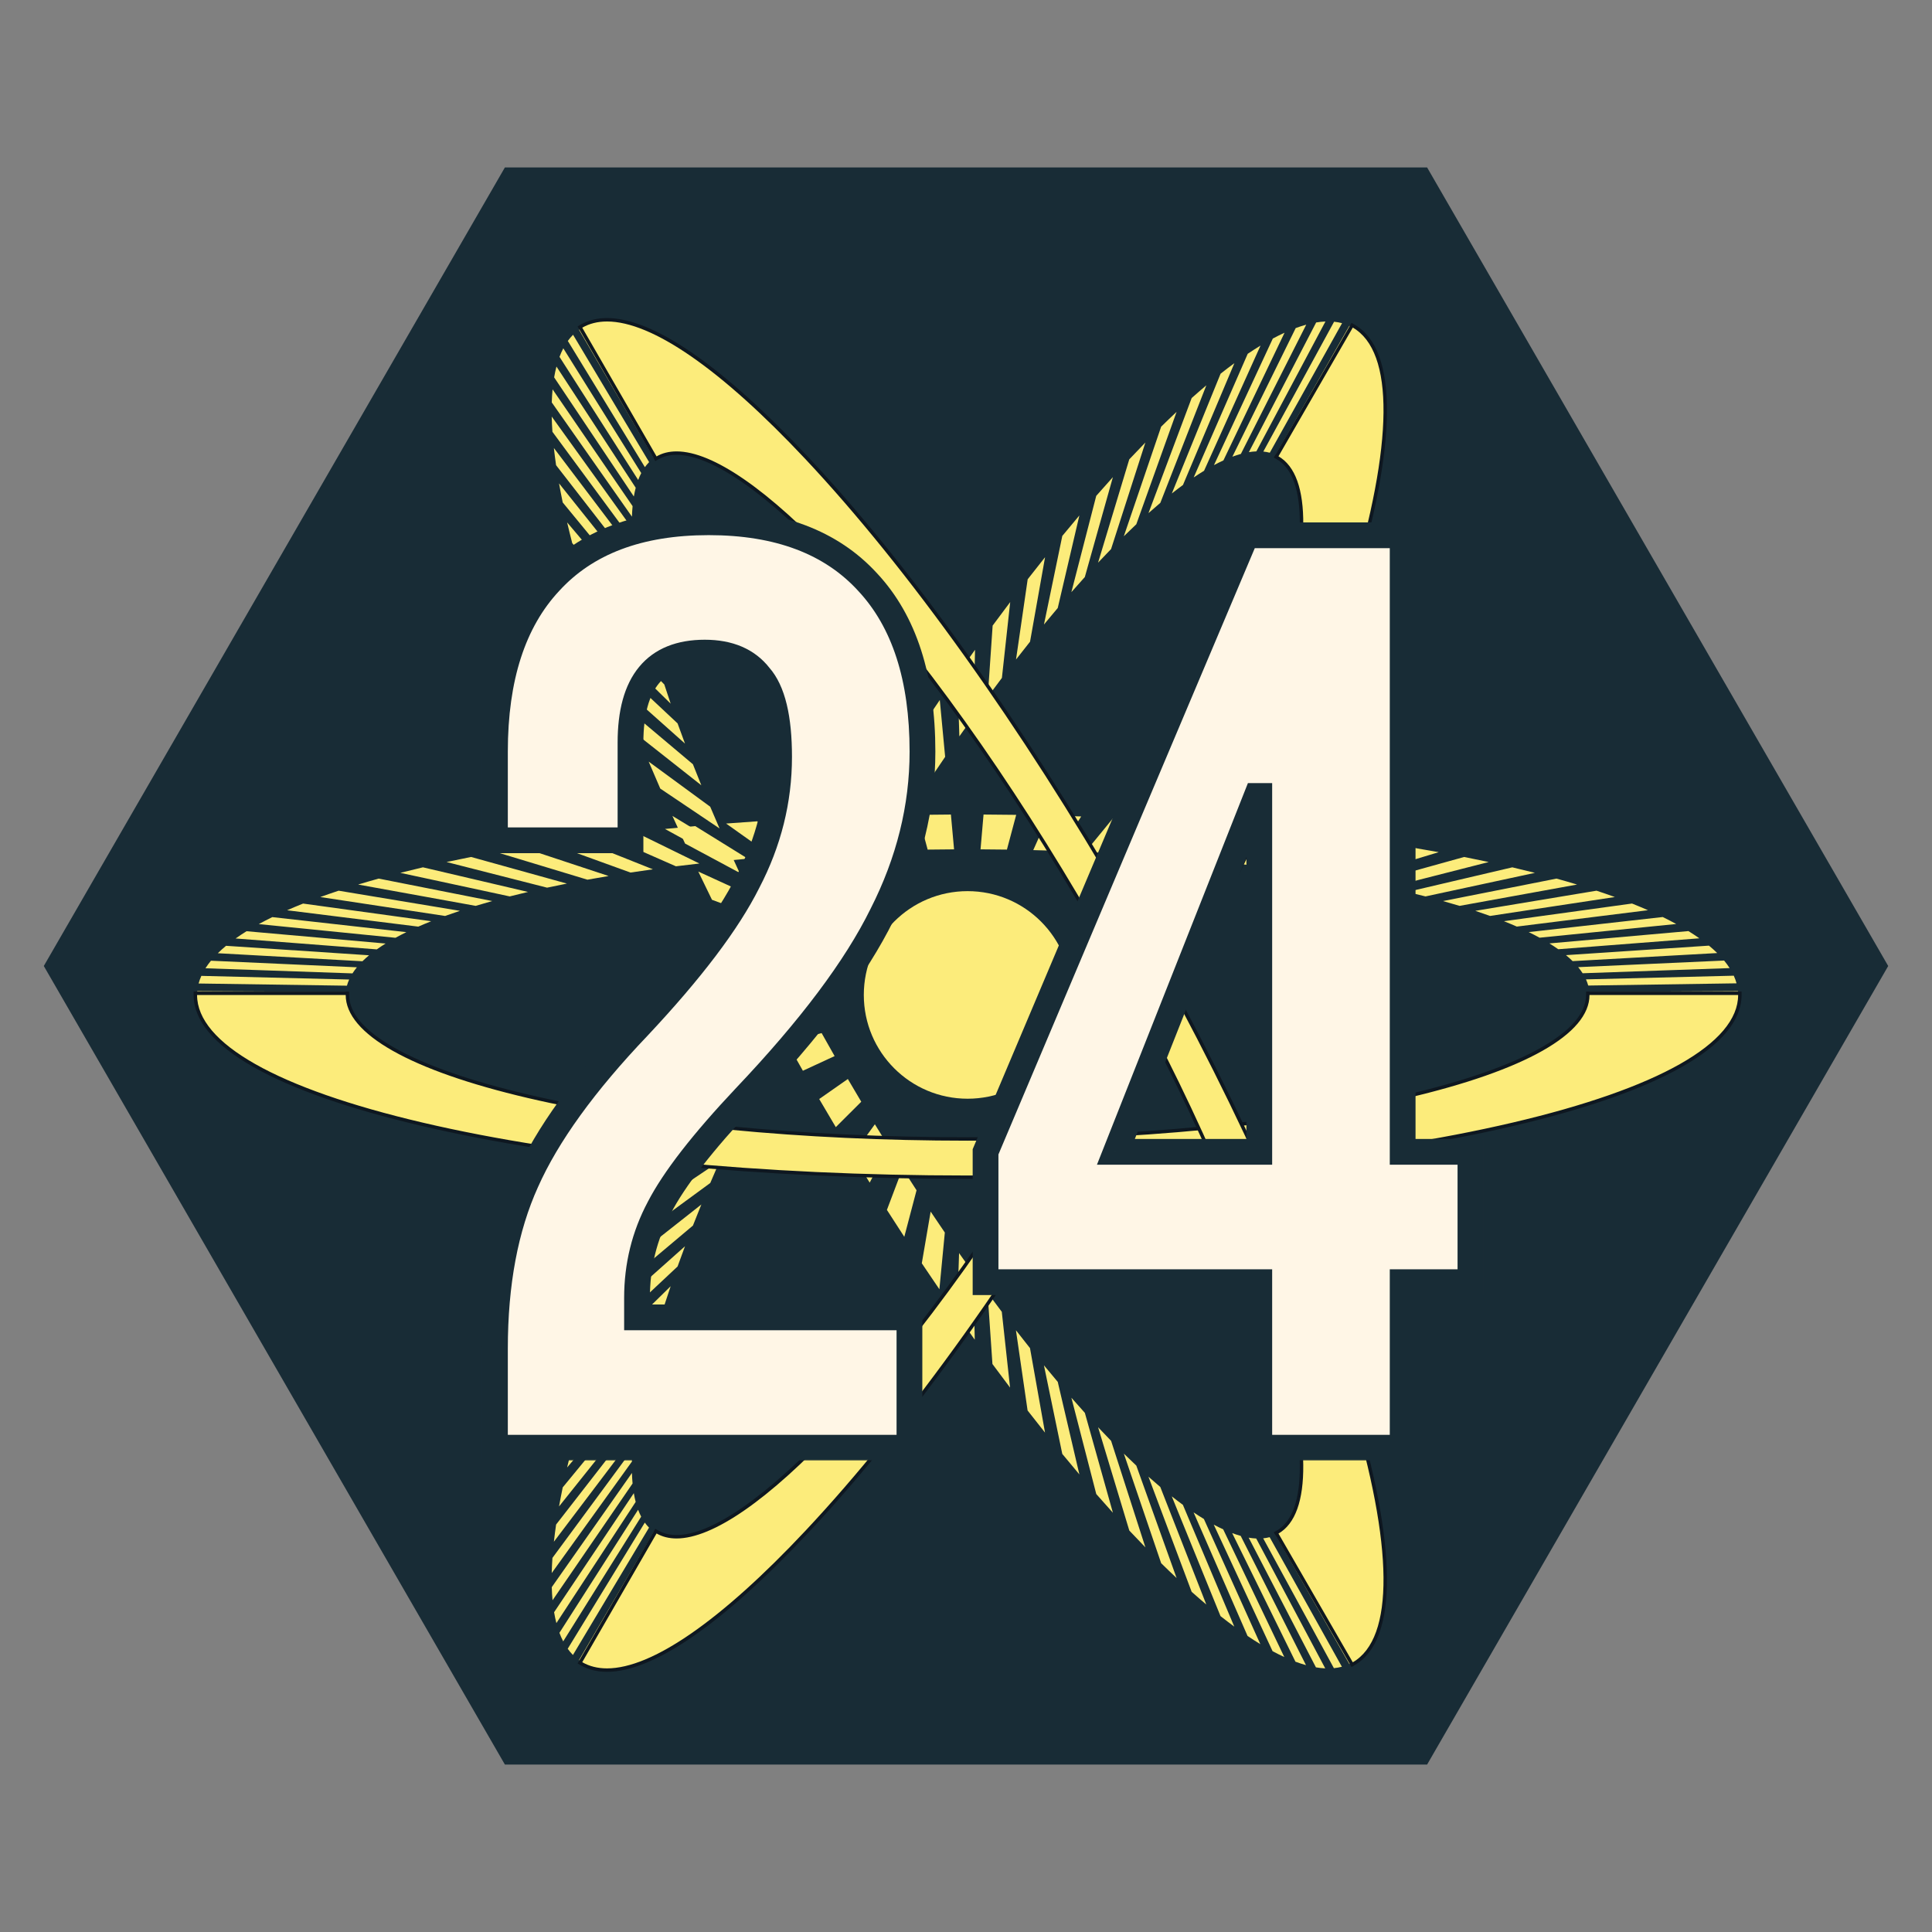 <svg width="750" height="750" viewBox="0 0 750 750" fill="none" xmlns="http://www.w3.org/2000/svg">
<rect x="0" y="0" width="750" height="750" fill="#808080" stroke="none"/>
<g clip-path="url(#clip0_1098_406)">
<path d="M733 375L554 65H196L17 375L196 685H554L733 375Z" fill="#182C36"/>
<path d="M76.567 384.762L134.253 385.046C134.217 385.448 134.199 385.851 134.199 386.256H76.501C76.501 385.755 76.523 385.253 76.567 384.762Z" fill="#FCEC7B"/>
<path d="M381.811 316.2C386.039 316.221 390.303 316.262 394.486 316.323L390.883 329.813C387.506 329.763 384.061 329.73 380.641 329.714L381.811 316.2ZM369.14 316.202L370.367 329.715C366.953 329.732 363.504 329.766 360.115 329.816L356.472 316.327C360.661 316.265 364.924 316.223 369.14 316.202ZM407.122 316.57C411.329 316.674 415.567 316.799 419.719 316.943L411.269 330.313C407.923 330.197 404.504 330.096 401.108 330.013L407.122 316.57ZM343.822 316.577L349.909 330.018C346.507 330.103 343.084 330.205 339.735 330.321L331.242 316.953C335.388 316.808 339.621 316.682 343.822 316.577ZM432.232 317.44C436.373 317.626 440.55 317.835 444.648 318.062L431.384 331.216C428.079 331.033 424.709 330.864 421.369 330.715L432.232 317.44ZM318.725 317.453L329.643 330.725C326.305 330.876 322.936 331.045 319.63 331.229L306.31 318.078C310.409 317.85 314.585 317.64 318.725 317.453ZM456.951 318.809C461.009 319.077 465.096 319.369 469.099 319.677L451.083 332.517C447.857 332.269 444.563 332.033 441.29 331.817L456.951 318.809ZM294.018 318.827L309.722 331.833C306.463 332.049 303.171 332.285 299.938 332.534L281.868 319.698C285.88 319.388 289.968 319.095 294.018 318.827ZM481.109 320.669C485.062 321.018 489.036 321.392 492.922 321.78L470.282 334.213C467.149 333.899 463.946 333.598 460.76 333.317L481.109 320.669ZM269.887 320.691L290.291 333.334C287.12 333.614 283.931 333.915 280.811 334.228L258.139 321.799C262.005 321.412 265.956 321.039 269.887 320.691ZM504.518 323.009C508.322 323.435 512.142 323.886 515.873 324.351L488.786 336.285C485.776 335.91 482.695 335.546 479.627 335.203L504.518 323.009ZM246.592 323.024L271.506 335.215C268.447 335.558 265.378 335.921 262.385 336.294L235.276 324.363C238.989 323.9 242.796 323.449 246.592 323.024ZM526.968 325.805C530.6 326.305 534.241 326.831 537.788 327.368L506.469 338.719C503.606 338.286 500.669 337.862 497.739 337.459L526.968 325.805ZM224.219 325.813L253.455 337.465C250.53 337.868 247.601 338.291 244.749 338.723L213.423 327.372C216.959 326.837 220.592 326.312 224.219 325.813ZM548.308 329.035C551.746 329.606 555.18 330.201 558.513 330.806L523.207 341.496C520.513 341.008 517.74 340.527 514.962 340.066L548.308 329.035ZM202.926 329.037L236.266 340.068C233.504 340.526 230.736 341.006 228.038 341.495L192.733 330.805C196.072 330.2 199.501 329.605 202.926 329.037ZM182.872 332.672L220.067 343.005C217.468 343.518 214.882 344.051 212.378 344.59L173.345 334.636C176.447 333.969 179.652 333.308 182.872 332.672ZM568.389 332.675C571.599 333.309 574.802 333.97 577.911 334.639L538.885 344.594C536.369 344.053 533.778 343.519 531.184 343.006L568.389 332.675ZM164.186 336.691L204.971 346.252C202.568 346.814 200.18 347.397 197.873 347.985L155.402 338.836C158.256 338.109 161.212 337.387 164.186 336.691ZM587.077 336.696C590.061 337.395 593.014 338.116 595.855 338.84L553.385 347.989C551.088 347.404 548.699 346.82 546.284 346.255L587.077 336.696ZM147.01 341.066L191.093 349.787C188.89 350.398 186.719 351.027 184.64 351.655L139.027 343.378C141.599 342.6 144.285 341.822 147.01 341.066ZM604.242 341.069C606.958 341.822 609.641 342.599 612.218 343.378L566.606 351.656C564.524 351.027 562.356 350.399 560.162 349.79L604.242 341.069ZM619.77 345.765C622.211 346.571 624.605 347.398 626.886 348.224L578.447 355.568C576.607 354.902 574.676 354.234 572.705 353.583L619.77 345.765ZM131.463 345.768L178.534 353.585C176.561 354.237 174.624 354.906 172.778 355.574L124.339 348.231C126.624 347.403 129.022 346.575 131.463 345.768ZM633.548 350.75C635.681 351.599 637.766 352.47 639.745 353.34L588.83 359.698C587.231 358.996 585.549 358.293 583.826 357.608L633.548 350.75ZM117.659 350.765L167.39 357.618C165.66 358.307 163.973 359.012 162.374 359.715L111.448 353.362C113.429 352.491 115.518 351.617 117.659 350.765ZM645.469 355.989C647.288 356.878 649.049 357.788 650.705 358.693L597.664 364.014C596.33 363.284 594.911 362.551 593.444 361.835L645.469 355.989ZM105.708 356.022L157.75 361.859C156.275 362.581 154.849 363.318 153.515 364.049L100.461 358.736C102.115 357.829 103.881 356.916 105.708 356.022ZM655.443 361.446C656.939 362.371 658.367 363.315 659.688 364.251L604.902 368.492C603.839 367.738 602.688 366.978 601.483 366.232L655.443 361.446ZM95.711 361.501L149.683 366.28C148.486 367.022 147.335 367.784 146.266 368.545L91.465 364.315C92.793 363.371 94.221 362.424 95.711 361.501ZM663.415 367.096C664.564 368.045 665.642 369.013 666.619 369.974L610.49 373.106C609.702 372.331 608.833 371.55 607.906 370.784L663.415 367.096ZM87.749 367.162L143.273 370.837C142.35 371.603 141.483 372.385 140.699 373.159L84.557 370.041C85.529 369.081 86.603 368.112 87.749 367.162ZM669.297 372.884C670.095 373.85 670.816 374.836 671.441 375.813L614.378 377.815C613.873 377.025 613.291 376.229 612.647 375.448L669.297 372.884ZM81.893 372.95L138.551 375.504C137.91 376.284 137.332 377.079 136.832 377.868L79.759 375.883C80.38 374.905 81.097 373.918 81.893 372.95ZM673.051 378.764C673.497 379.747 673.859 380.744 674.126 381.727L616.544 382.586C616.328 381.792 616.036 380.988 615.675 380.194L673.051 378.764ZM78.16 378.834L135.543 380.248C135.186 381.042 134.897 381.848 134.683 382.643L77.099 381.793C77.362 380.811 77.719 379.816 78.16 378.834Z" fill="#FCEC7B"/>
<path d="M674.675 384.762C674.72 385.26 674.742 385.762 674.742 386.256H617.043C617.043 385.851 617.025 385.448 616.989 385.046L674.675 384.762Z" fill="#FCEC7B"/>
<path d="M224.767 128.009L253.856 177.824C254.187 177.592 254.527 177.375 254.877 177.173L226.028 127.204C225.595 127.455 225.171 127.725 224.767 128.009Z" fill="#FCEC7B"/>
<path d="M329.132 418.869C330.855 421.822 332.607 424.79 334.338 427.69L324.457 437.554C322.313 433.963 320.145 430.291 318.014 426.64L329.132 418.869ZM305.453 404.631L318.957 401.042C320.608 404.002 322.303 407.006 323.995 409.971L311.679 415.665C309.589 412.003 307.494 408.29 305.453 404.631ZM339.624 436.445C341.394 439.344 343.191 442.254 344.964 445.094L337.61 459.097C335.41 455.573 333.182 451.966 330.989 448.375L339.624 436.445ZM293.38 382.469L309.204 383.14C310.778 386.099 312.401 389.114 314.029 392.102L299.345 393.551C297.335 389.861 295.328 386.132 293.38 382.469ZM350.362 453.64C352.162 456.458 353.993 459.292 355.804 462.063L351.044 480.127C348.799 476.691 346.529 473.178 344.298 469.685L350.362 453.64ZM281.889 360.314L299.938 365.275C301.432 368.229 302.97 371.232 304.508 374.198L287.555 371.379C285.647 367.7 283.741 363.978 281.889 360.314ZM361.278 470.341C363.101 473.067 364.952 475.803 366.781 478.472L364.668 500.494C362.4 497.182 360.104 493.789 357.842 490.408L361.278 470.341ZM271.071 338.337L291.223 347.568C292.623 350.493 294.064 353.462 295.507 356.392L276.391 349.295C274.599 345.654 272.809 341.967 271.071 338.337ZM372.312 486.453C374.148 489.071 376.01 491.695 377.848 494.251L378.402 520.074C376.122 516.903 373.811 513.648 371.533 510.4L372.312 486.453ZM261.026 316.737L283.126 330.157C284.415 333.015 285.749 335.927 287.092 338.814L265.94 327.464C264.277 323.887 262.623 320.278 261.026 316.737ZM383.378 501.849C385.209 504.334 387.065 506.82 388.895 509.239L392.103 538.665C389.835 535.666 387.534 532.584 385.263 529.502L383.378 501.849ZM251.815 295.655L275.702 313.166C276.876 315.945 278.095 318.784 279.328 321.605L256.313 306.124C254.784 302.624 253.27 299.102 251.815 295.655ZM394.388 516.407C396.202 518.743 398.037 521.074 399.844 523.337L405.673 556.136C403.435 553.333 401.159 550.442 398.91 547.547L394.388 516.407ZM243.495 275.224L268.988 296.679C270.04 299.365 271.138 302.113 272.251 304.847L247.542 285.354C246.161 281.963 244.799 278.555 243.495 275.224ZM405.257 530.019C407.045 532.194 408.848 534.355 410.618 536.444L419.013 572.365C416.823 569.78 414.591 567.105 412.377 564.412L405.257 530.019ZM236.122 255.591L263.033 280.82C263.959 283.401 264.927 286.039 265.911 288.66L239.688 265.302C238.467 262.052 237.268 258.784 236.122 255.591ZM229.746 236.885L257.883 265.711C258.668 268.149 259.5 270.655 260.354 273.162L232.809 246.118C231.749 243.011 230.719 239.905 229.746 236.885ZM415.914 542.597C417.655 544.588 419.413 546.564 421.14 548.473L432.031 587.248C429.898 584.89 427.724 582.446 425.57 579.983L415.914 542.597ZM224.412 219.246L253.57 251.452C254.215 253.744 254.904 256.104 255.619 258.466L226.946 227.925C226.062 225.001 225.209 222.081 224.412 219.246ZM426.278 554.05C427.975 555.858 429.675 557.636 431.33 559.333L444.642 600.687C442.595 598.589 440.493 596.392 438.396 594.157L426.278 554.05ZM220.158 202.793L250.133 238.156C250.628 240.271 251.169 242.466 251.741 244.68L222.147 210.862C221.44 208.125 220.77 205.41 220.158 202.793ZM436.278 564.3C437.903 565.897 439.53 567.46 441.116 568.948L456.754 612.589C454.791 610.747 452.776 608.812 450.765 606.836L436.278 564.3ZM445.835 573.267C447.384 574.648 448.928 575.987 450.425 577.247L468.284 622.869C466.429 621.306 464.515 619.647 462.596 617.935L445.835 573.267ZM217.016 187.646L247.596 225.924C247.94 227.857 248.328 229.869 248.75 231.904L218.446 195.048C217.924 192.53 217.442 190.04 217.016 187.646ZM454.881 580.886C456.335 582.035 457.786 583.141 459.193 584.174L479.144 631.447C477.401 630.168 475.604 628.798 473.803 627.375L454.881 580.886ZM215.015 173.917L245.98 214.844C246.17 216.58 246.403 218.394 246.672 220.236L215.871 180.594C215.538 178.315 215.251 176.068 215.015 173.917ZM463.35 587.101C464.704 588.014 466.049 588.877 467.348 589.667L489.26 638.262C487.648 637.281 485.98 636.21 484.301 635.079L463.35 587.101ZM214.175 161.715L245.303 205.004C245.337 206.526 245.412 208.129 245.524 209.768L214.449 167.616C214.309 165.587 214.217 163.601 214.175 161.715ZM471.178 591.865C472.427 592.536 473.66 593.152 474.844 593.696L498.565 643.262C497.094 642.587 495.562 641.821 494.013 640.989L471.178 591.865ZM214.509 151.135L245.573 196.479C245.449 197.785 245.364 199.163 245.32 200.571L214.195 156.219C214.25 154.467 214.356 152.757 214.509 151.135ZM478.332 595.151C479.458 595.571 480.57 595.934 481.635 596.229L506.986 646.404C505.666 646.038 504.289 645.589 502.892 645.068L478.332 595.151ZM216.014 142.289L246.785 189.35C246.506 190.417 246.263 191.558 246.061 192.741L215.117 146.493C215.366 145.026 215.668 143.611 216.014 142.289ZM484.742 596.925C485.74 597.092 486.72 597.198 487.657 597.241L514.454 647.659C513.296 647.607 512.082 647.475 510.846 647.268L484.742 596.925ZM218.674 135.213L248.93 183.648C248.497 184.475 248.097 185.373 247.742 186.318L217.201 138.528C217.641 137.355 218.137 136.24 218.674 135.213ZM490.365 597.175C491.233 597.09 492.076 596.941 492.872 596.731L520.919 647.028C519.933 647.288 518.889 647.474 517.815 647.578L490.365 597.175ZM222.462 129.954L251.99 179.399C251.409 179.981 250.856 180.635 250.346 181.341L220.43 132.352C221.06 131.48 221.744 130.673 222.462 129.954Z" fill="#FCEC7B"/>
<path d="M523.821 645.986C524.275 645.776 524.722 645.545 525.149 645.298L496.3 595.329C495.949 595.531 495.591 595.716 495.225 595.887L523.821 645.986Z" fill="#FCEC7B"/>
<path d="M523.822 126.477L495.226 176.576C495.592 176.746 495.95 176.932 496.3 177.135L525.149 127.166C524.716 126.916 524.27 126.684 523.822 126.477Z" fill="#FCEC7B"/>
<path d="M324.112 362.289C322.416 365.258 320.722 368.259 319.077 371.208L305.593 367.583C307.631 363.93 309.727 360.217 311.824 356.545L324.112 362.289ZM324.603 334.664L334.464 344.564C332.726 347.473 330.972 350.443 329.25 353.391L318.161 345.572C320.287 341.931 322.455 338.261 324.603 334.664ZM314.137 380.163C312.512 383.146 310.89 386.157 309.317 389.113L293.513 389.745C295.464 386.078 297.475 382.345 299.488 378.65L314.137 380.163ZM337.76 313.127L345.091 327.166C343.315 330.009 341.515 332.922 339.742 335.826L331.145 323.834C333.336 320.248 335.561 316.646 337.76 313.127ZM304.615 398.06C303.074 401.028 301.536 404.03 300.041 406.985L282.018 411.895C283.87 408.232 285.778 404.51 287.687 400.831L304.615 398.06ZM351.201 292.098L355.93 310.209C354.118 312.98 352.286 315.813 350.487 318.629L344.452 302.537C346.683 299.046 348.954 295.534 351.201 292.098ZM295.609 415.864C294.16 418.806 292.717 421.777 291.319 424.695L271.191 433.877C272.925 430.257 274.716 426.571 276.513 422.922L295.609 415.864ZM364.825 271.741L366.906 293.808C365.073 296.483 363.223 299.216 361.406 301.93L357.995 281.827C360.252 278.454 362.55 275.061 364.825 271.741ZM287.173 433.476C285.823 436.375 284.483 439.3 283.187 442.169L261.101 455.56C262.707 452.001 264.371 448.372 266.045 444.774L287.173 433.476ZM378.508 252.241L377.936 278.09C376.106 280.636 374.251 283.247 372.422 285.854L371.675 261.861C373.942 258.631 376.24 255.395 378.508 252.241ZM279.372 450.758C278.136 453.586 276.911 456.436 275.731 459.23L251.852 476.722C253.315 473.258 254.834 469.724 256.367 466.216L279.372 450.758ZM392.16 233.724L388.939 263.166C387.119 265.571 385.27 268.048 383.443 270.526L385.343 242.853C387.609 239.779 389.903 236.707 392.16 233.724ZM272.27 467.571C271.154 470.31 270.053 473.065 268.997 475.762L243.507 497.209C244.815 493.869 246.18 490.453 247.563 487.057L272.27 467.571ZM405.694 216.302L399.86 249.108C398.06 251.361 396.229 253.686 394.418 256.018L398.945 224.872C401.191 221.981 403.461 219.097 405.694 216.302ZM265.917 483.79C264.927 486.426 263.957 489.068 263.033 491.645L236.121 516.876C237.265 513.687 238.466 510.416 239.691 507.153L265.917 483.79ZM419.011 200.101L410.617 236.021C408.844 238.113 407.044 240.271 405.266 242.434L412.383 208.044C414.588 205.362 416.818 202.69 419.011 200.101ZM432.023 185.226L421.127 224.007C419.408 225.906 417.653 227.879 415.909 229.872L425.558 192.495C427.719 190.024 429.894 187.579 432.023 185.226ZM260.352 499.308C259.499 501.812 258.666 504.323 257.877 506.772L229.742 535.592C230.717 532.565 231.747 529.461 232.802 526.364L260.352 499.308ZM444.631 171.787L431.319 213.142C429.657 214.847 427.958 216.623 426.269 218.423L438.382 178.321C440.472 176.094 442.575 173.895 444.631 171.787ZM255.615 514.01C254.898 516.384 254.208 518.745 253.566 521.027L224.408 553.233C225.202 550.41 226.054 547.492 226.94 544.559L255.615 514.01ZM456.752 159.877L441.114 203.517C439.531 205.003 437.901 206.57 436.27 208.172L450.759 165.634C452.776 163.653 454.792 161.715 456.752 159.877ZM251.738 527.796C251.168 530.001 250.628 532.192 250.132 534.31L220.157 569.673C220.771 567.052 221.439 564.339 222.145 561.61L251.738 527.796ZM248.752 540.556C248.33 542.588 247.942 544.594 247.599 546.521L217.02 584.798C217.445 582.41 217.925 579.923 218.448 577.405L248.752 540.556ZM468.299 149.582L450.439 195.204C448.938 196.469 447.39 197.811 445.838 199.194L462.604 154.521C464.523 152.81 466.44 151.148 468.299 149.582ZM246.676 552.199C246.408 554.033 246.176 555.842 245.985 557.578L215.021 598.492C215.257 596.343 215.545 594.102 215.876 591.831L246.676 552.199ZM479.188 140.985L459.227 188.265C457.819 189.297 456.364 190.406 454.903 191.56L473.834 145.064C475.642 143.637 477.443 142.264 479.188 140.985ZM245.528 562.641C245.415 564.27 245.34 565.866 245.305 567.386L214.177 610.661C214.22 608.774 214.314 606.793 214.454 604.774L245.528 562.641ZM489.336 134.156L467.41 182.759C466.11 183.549 464.759 184.415 463.396 185.332L484.362 137.344C486.05 136.208 487.724 135.136 489.336 134.156ZM245.317 571.803C245.36 573.219 245.443 574.596 245.564 575.893L214.499 621.219C214.348 619.607 214.245 617.898 214.192 616.14L245.317 571.803ZM498.666 129.156L474.928 178.729C473.735 179.275 472.5 179.89 471.258 180.556L494.106 131.425C495.65 130.597 497.184 129.833 498.666 129.156ZM246.048 579.641C246.247 580.827 246.489 581.97 246.766 583.04L215.989 630.083C215.645 628.757 215.346 627.339 215.099 625.869L246.048 579.641ZM507.078 126.036L481.708 176.215C480.645 176.507 479.535 176.867 478.41 177.283L502.989 127.361C504.385 126.843 505.76 126.397 507.078 126.036ZM247.716 586.079C248.07 587.027 248.469 587.929 248.9 588.762L218.635 637.178C218.101 636.149 217.608 635.031 217.17 633.857L247.716 586.079ZM514.537 124.802L487.719 175.221C486.786 175.259 485.808 175.363 484.813 175.528L510.93 125.183C512.166 124.978 513.379 124.85 514.537 124.802ZM250.312 591.074C250.819 591.783 251.37 592.439 251.949 593.023L222.414 642.461C221.696 641.737 221.014 640.926 220.386 640.048L250.312 591.074ZM520.986 125.453L492.929 175.747C492.134 175.535 491.291 175.383 490.424 175.294L517.892 124.892C518.962 125.001 520.003 125.19 520.986 125.453Z" fill="#FCEC7B"/>
<path d="M224.769 644.454C225.177 644.742 225.601 645.012 226.029 645.259L254.878 595.29C254.528 595.088 254.188 594.87 253.858 594.638L224.769 644.454Z" fill="#FCEC7B"/>
<path d="M375.622 426.522C397.874 426.522 415.913 408.483 415.913 386.231C415.913 363.979 397.874 345.939 375.622 345.939C353.369 345.939 335.33 363.979 335.33 386.231C335.33 408.483 353.369 426.522 375.622 426.522Z" fill="#FCEC7B"/>
<path d="M375.621 456.994C295.673 456.994 220.504 449.699 163.959 436.454C107.13 423.141 75.832 405.314 75.832 386.256V385.588H134.867V386.256C134.867 401.021 159.796 414.991 205.062 425.595C250.613 436.266 311.186 442.142 375.621 442.142C440.056 442.142 500.63 436.266 546.181 425.595C591.447 414.991 616.376 401.02 616.376 386.256V385.588H675.411V386.256C675.411 405.314 644.114 423.141 587.284 436.454C530.739 449.699 455.569 456.994 375.621 456.994Z" fill="#FCEC7B"/>
<path d="M674.743 386.256C674.743 404.972 643.629 422.569 587.133 435.803C530.636 449.038 455.519 456.326 375.621 456.326C295.724 456.326 220.607 449.038 164.111 435.803C107.614 422.569 76.501 404.972 76.501 386.256H134.2C134.2 401.362 159.312 415.564 204.91 426.246C250.509 436.927 311.136 442.81 375.621 442.81C440.107 442.81 500.734 436.927 546.333 426.246C591.931 415.564 617.044 401.362 617.044 386.256H674.743ZM676.079 384.92H615.708V386.256C615.708 393.257 609.794 400.151 598.13 406.747C586.127 413.535 568.597 419.658 546.028 424.945C500.526 435.604 440.008 441.474 375.621 441.474C311.235 441.474 250.717 435.604 205.215 424.945C182.646 419.658 165.116 413.535 153.113 406.747C141.45 400.151 135.536 393.257 135.536 386.256V384.92H75.165V386.256C75.165 396.088 83.003 405.506 98.462 414.248C113.582 422.799 135.567 430.489 163.807 437.104C220.4 450.361 295.624 457.662 375.621 457.662C455.619 457.662 530.844 450.361 587.437 437.104C615.677 430.489 637.662 422.799 652.782 414.248C668.241 405.506 676.079 396.088 676.079 386.256L676.079 384.92Z" fill="#0E1720"/>
<path d="M495.387 595.084L495.966 594.75C508.752 587.368 508.386 558.793 494.937 514.289C481.402 469.507 456.205 414.111 423.987 358.308C391.769 302.505 356.394 252.986 324.378 218.872C291.043 183.355 272.408 175.9 262.645 175.9C259.84 175.9 257.339 176.523 255.211 177.751L254.633 178.085L225.116 126.959L225.694 126.626C228.56 124.971 231.911 124.131 235.652 124.131C253.423 124.131 280.248 142.706 313.229 177.847C352.972 220.192 396.874 281.644 436.85 350.881C476.822 420.117 508.09 488.864 524.893 544.458C541.778 600.329 541.988 636.347 525.483 645.876L524.904 646.21L495.387 595.084Z" fill="#FCEC7B"/>
<path d="M235.652 124.8C253.089 124.8 279.86 143.268 312.742 178.304C352.452 220.614 396.322 282.022 436.271 351.216C476.22 420.409 507.466 489.106 524.253 544.651C541.04 600.196 541.358 635.939 525.149 645.298L496.3 595.329C509.382 587.776 509.125 558.927 495.576 514.096C482.027 469.266 456.808 413.82 424.565 357.974C392.322 302.127 356.915 252.565 324.865 218.415C298.323 190.136 276.718 175.232 262.645 175.232C259.724 175.232 257.126 175.875 254.877 177.173L226.028 127.205C228.815 125.596 232.031 124.8 235.652 124.8ZM235.652 123.464C231.792 123.464 228.329 124.333 225.36 126.048L224.203 126.716L224.871 127.873L253.72 177.841L254.388 178.998L255.545 178.33C257.57 177.161 259.959 176.568 262.645 176.568C269.388 176.568 278.025 180.185 288.318 187.317C298.808 194.586 310.776 205.357 323.89 219.33C355.873 253.407 391.216 302.882 423.408 358.642C455.602 414.402 480.777 469.748 494.297 514.483C501.003 536.672 504.466 554.914 504.588 568.703C504.708 582.103 501.694 590.671 495.632 594.172L494.475 594.84L495.143 595.997L523.992 645.966L524.66 647.123L525.817 646.455C534.332 641.539 538.568 630.042 538.41 612.283C538.256 594.913 533.923 572.029 525.532 544.265C508.716 488.624 477.427 419.827 437.428 350.548C397.429 281.267 353.494 219.772 313.716 177.39C280.606 142.111 253.612 123.464 235.652 123.464Z" fill="#0E1720"/>
<path d="M235.652 648.332C231.91 648.331 228.56 647.492 225.694 645.838L225.116 645.504L254.633 594.378L255.212 594.712C257.34 595.94 259.841 596.563 262.645 596.563C272.409 596.562 291.045 589.106 324.379 553.59C356.393 519.479 391.769 469.96 423.988 414.155C456.206 358.351 481.404 302.955 494.938 258.173C508.387 213.67 508.753 185.096 495.966 177.713L495.388 177.379L524.905 126.253L525.484 126.588C541.988 136.117 541.779 172.134 524.893 228.006C508.093 283.596 476.826 352.343 436.851 421.581C396.876 490.818 352.974 552.27 313.23 594.617C280.25 629.757 253.424 648.332 235.655 648.332H235.652Z" fill="#FCEC7B"/>
<path d="M525.15 127.166C541.358 136.524 541.04 172.268 524.253 227.813C507.467 283.357 476.221 352.054 436.272 421.247C396.323 490.441 352.453 551.849 312.743 594.16C279.858 629.198 253.089 647.664 235.652 647.664C232.033 647.664 228.814 646.868 226.028 645.259L254.878 595.29C257.127 596.589 259.723 597.231 262.645 597.231C276.719 597.231 298.326 582.325 324.865 554.047C356.915 519.899 392.323 470.336 424.566 414.489C456.809 358.643 482.028 303.198 495.577 258.367C509.126 213.536 509.382 184.688 496.3 177.135L525.15 127.166ZM524.661 125.341L523.993 126.498L495.143 176.467L494.475 177.624L495.632 178.292C501.695 181.792 504.708 190.361 504.589 203.76C504.466 217.549 501.004 235.791 494.298 257.98C480.778 302.716 455.602 358.061 423.409 413.821C391.216 469.582 355.873 519.057 323.891 553.133C310.778 567.105 298.81 577.876 288.32 585.145C278.026 592.278 269.388 595.895 262.645 595.895C259.959 595.895 257.571 595.302 255.546 594.133L254.389 593.465L253.721 594.622L224.871 644.591L224.203 645.748L225.36 646.416C228.33 648.131 231.793 649 235.652 649C253.613 649 280.607 630.353 313.717 595.074C353.495 552.691 397.43 491.195 437.429 421.915C477.428 352.635 508.717 283.839 525.532 228.199C533.923 200.435 538.256 177.551 538.411 160.181C538.569 142.422 534.332 130.925 525.818 126.009L524.661 125.341Z" fill="#0E1720"/>
<mask id="mask0_1098_406" style="mask-type:luminance" maskUnits="userSpaceOnUse" x="395" y="438" width="33" height="21">
<path d="M426.598 438.875C420.168 439.198 413.617 439.461 407.123 439.658L406.027 440.291C402.611 445.813 399.107 451.355 395.61 456.763L396.754 458.825C403.254 458.719 409.883 458.56 416.456 458.35L417.548 457.72C421.019 452.129 424.471 446.469 427.81 440.896L426.598 438.875Z" fill="white"/>
</mask>
<g mask="url(#mask0_1098_406)">
<path d="M495.387 595.084L495.966 594.75C508.752 587.368 508.386 558.793 494.936 514.289C481.402 469.507 456.205 414.111 423.987 358.308C391.769 302.505 356.394 252.986 324.378 218.872C291.043 183.355 272.408 175.9 262.645 175.9C259.84 175.9 257.339 176.523 255.211 177.751L254.632 178.085L225.115 126.959L225.694 126.626C228.56 124.971 231.911 124.131 235.651 124.131C253.423 124.131 280.248 142.706 313.229 177.847C352.972 220.192 396.874 281.644 436.85 350.881C476.822 420.117 508.09 488.864 524.892 544.458C541.778 600.329 541.987 636.347 525.483 645.876L524.904 646.21L495.387 595.084Z" fill="#FCEC7B"/>
<path d="M235.652 124.8C253.089 124.8 279.86 143.268 312.742 178.304C352.452 220.614 396.322 282.022 436.271 351.216C476.22 420.409 507.466 489.106 524.253 544.651C541.04 600.196 541.358 635.939 525.149 645.298L496.3 595.329C509.382 587.776 509.125 558.927 495.576 514.096C482.027 469.266 456.808 413.82 424.565 357.974C392.322 302.127 356.915 252.565 324.865 218.415C298.323 190.136 276.718 175.232 262.645 175.232C259.724 175.232 257.126 175.875 254.877 177.173L226.028 127.205C228.815 125.596 232.031 124.8 235.652 124.8ZM235.652 123.464C231.792 123.464 228.329 124.333 225.36 126.048L224.203 126.716L224.871 127.873L253.72 177.841L254.388 178.998L255.545 178.33C257.57 177.161 259.959 176.568 262.645 176.568C269.388 176.568 278.025 180.185 288.318 187.317C298.808 194.586 310.776 205.357 323.89 219.33C355.873 253.407 391.216 302.882 423.408 358.642C455.602 414.402 480.777 469.748 494.297 514.483C501.003 536.672 504.466 554.914 504.588 568.703C504.708 582.103 501.694 590.671 495.632 594.172L494.475 594.84L495.143 595.997L523.992 645.966L524.66 647.123L525.817 646.455C534.332 641.539 538.568 630.042 538.41 612.283C538.256 594.913 533.923 572.029 525.532 544.265C508.716 488.624 477.427 419.827 437.428 350.548C397.429 281.267 353.494 219.772 313.716 177.39C280.606 142.111 253.612 123.464 235.652 123.464Z" fill="#0E1720"/>
<path d="M235.652 648.332C231.91 648.331 228.56 647.492 225.694 645.837L225.116 645.504L254.633 594.378L255.212 594.712C257.34 595.94 259.841 596.563 262.645 596.563C272.409 596.562 291.045 589.106 324.379 553.59C356.393 519.479 391.769 469.959 423.988 414.155C456.206 358.351 481.403 302.955 494.938 258.173C508.387 213.67 508.752 185.096 495.966 177.713L495.388 177.379L524.905 126.253L525.484 126.587C541.988 136.116 541.779 172.134 524.893 228.006C508.092 283.596 476.825 352.343 436.851 421.581C396.876 490.818 352.973 552.27 313.23 594.617C280.249 629.757 253.424 648.332 235.654 648.332H235.652Z" fill="#FCEC7B"/>
<path d="M525.15 127.166C541.358 136.524 541.04 172.268 524.253 227.812C507.467 283.357 476.22 352.054 436.272 421.247C396.323 490.441 352.452 551.849 312.743 594.16C279.858 629.198 253.089 647.664 235.652 647.664C232.033 647.664 228.814 646.867 226.028 645.259L254.878 595.29C257.127 596.589 259.723 597.231 262.645 597.231C276.718 597.231 298.326 582.325 324.865 554.047C356.915 519.899 392.323 470.335 424.566 414.489C456.809 358.643 482.028 303.198 495.577 258.367C509.125 213.536 509.382 184.688 496.3 177.135L525.15 127.166ZM524.66 125.341L523.992 126.498L495.143 176.467L494.475 177.624L495.632 178.292C501.695 181.792 504.708 190.361 504.589 203.76C504.466 217.549 501.004 235.791 494.298 257.98C480.777 302.716 455.602 358.061 423.409 413.821C391.216 469.582 355.873 519.057 323.891 553.133C310.778 567.105 298.81 577.876 288.32 585.145C278.026 592.278 269.388 595.895 262.645 595.895C259.959 595.895 257.571 595.302 255.546 594.133L254.389 593.465L253.721 594.622L224.871 644.591L224.203 645.748L225.36 646.416C228.33 648.131 231.792 649 235.652 649C253.612 649 280.607 630.353 313.717 595.074C353.495 552.691 397.43 491.195 437.429 421.915C477.428 352.635 508.717 283.839 525.532 228.199C533.923 200.435 538.256 177.55 538.411 160.181C538.569 142.422 534.332 130.925 525.818 126.009L524.66 125.341Z" fill="#0E1720"/>
<path d="M375.621 456.994C295.673 456.994 220.504 449.699 163.959 436.454C107.129 423.141 75.832 405.314 75.832 386.256V385.588H134.867V386.256C134.867 401.021 159.796 414.991 205.062 425.595C250.613 436.265 311.186 442.142 375.621 442.142C440.056 442.142 500.63 436.265 546.18 425.595C591.447 414.991 616.376 401.02 616.376 386.256V385.588H675.411V386.256C675.411 405.314 644.113 423.141 587.284 436.454C530.738 449.699 455.568 456.994 375.621 456.994Z" fill="#FCEC7B"/>
<path d="M674.743 386.256C674.743 404.972 643.629 422.568 587.132 435.803C530.636 449.037 455.519 456.326 375.621 456.326C295.724 456.326 220.607 449.037 164.111 435.803C107.614 422.568 76.501 404.972 76.501 386.256H134.2C134.2 401.362 159.311 415.564 204.91 426.246C250.509 436.927 311.135 442.81 375.621 442.81C440.107 442.81 500.734 436.927 546.333 426.246C591.931 415.564 617.044 401.362 617.044 386.256H674.743ZM676.079 384.92H615.708V386.256C615.708 393.257 609.794 400.151 598.13 406.747C586.127 413.535 568.597 419.658 546.028 424.945C500.526 435.604 440.008 441.474 375.621 441.474C311.235 441.474 250.717 435.604 205.215 424.945C182.646 419.658 165.116 413.535 153.113 406.747C141.449 400.151 135.536 393.257 135.536 386.256V384.92H75.165V386.256C75.165 396.088 83.003 405.505 98.462 414.248C113.581 422.799 135.567 430.489 163.806 437.104C220.399 450.361 295.623 457.662 375.621 457.662C455.619 457.662 530.844 450.361 587.437 437.104C615.677 430.489 637.662 422.799 652.782 414.248C668.241 405.505 676.079 396.088 676.079 386.256L676.079 384.92Z" fill="#0E1720"/>
</g>
<mask id="path-25-outside-1_1098_406" maskUnits="userSpaceOnUse" x="187" y="197" width="389" height="370" fill="black">
<rect fill="white" x="187" y="197" width="389" height="370"/>
<path d="M192.136 523.544C192.136 498.244 196.184 476.655 204.28 458.776C212.376 440.56 226.882 420.489 247.796 398.562C268.374 376.635 282.542 357.913 290.3 342.396C298.396 326.879 302.444 310.687 302.444 293.82C302.444 278.64 299.914 268.183 294.854 262.448C290.132 256.376 283.048 253.34 273.602 253.34C254.374 253.34 244.76 264.978 244.76 288.254V326.204H192.136V291.796C192.136 263.123 199.22 241.196 213.388 226.016C227.556 210.499 248.134 202.74 275.12 202.74C302.107 202.74 322.684 210.499 336.852 226.016C351.02 241.196 358.104 263.123 358.104 291.796C358.104 313.385 352.876 334.469 342.418 355.046C332.298 375.623 314.588 399.237 289.288 425.886C272.759 443.427 261.627 457.764 255.892 468.896C250.158 479.691 247.29 491.329 247.29 503.81V511.4H353.044V562H192.136V523.544ZM488.85 497.738H382.59V447.138L483.79 207.8H544.51V447.138H570.822V497.738H544.51V562H488.85V497.738ZM488.85 447.138V309H487.838L433.19 447.138H488.85Z"/>
</mask>
<path d="M192.136 523.544C192.136 498.244 196.184 476.655 204.28 458.776C212.376 440.56 226.882 420.489 247.796 398.562C268.374 376.635 282.542 357.913 290.3 342.396C298.396 326.879 302.444 310.687 302.444 293.82C302.444 278.64 299.914 268.183 294.854 262.448C290.132 256.376 283.048 253.34 273.602 253.34C254.374 253.34 244.76 264.978 244.76 288.254V326.204H192.136V291.796C192.136 263.123 199.22 241.196 213.388 226.016C227.556 210.499 248.134 202.74 275.12 202.74C302.107 202.74 322.684 210.499 336.852 226.016C351.02 241.196 358.104 263.123 358.104 291.796C358.104 313.385 352.876 334.469 342.418 355.046C332.298 375.623 314.588 399.237 289.288 425.886C272.759 443.427 261.627 457.764 255.892 468.896C250.158 479.691 247.29 491.329 247.29 503.81V511.4H353.044V562H192.136V523.544ZM488.85 497.738H382.59V447.138L483.79 207.8H544.51V447.138H570.822V497.738H544.51V562H488.85V497.738ZM488.85 447.138V309H487.838L433.19 447.138H488.85Z" fill="#FFF6E6"/>
<path d="M204.28 458.776L208.835 460.839L208.842 460.823L208.849 460.807L204.28 458.776ZM247.796 398.562L251.414 402.013L251.428 401.998L251.442 401.984L247.796 398.562ZM290.3 342.396L285.867 340.083L285.848 340.121L285.828 340.16L290.3 342.396ZM294.854 262.448L290.908 265.518L291.003 265.64L291.105 265.756L294.854 262.448ZM244.76 326.204V331.204H249.76V326.204H244.76ZM192.136 326.204H187.136V331.204H192.136V326.204ZM213.388 226.016L217.044 229.428L217.062 229.408L217.081 229.387L213.388 226.016ZM336.852 226.016L333.16 229.387L333.178 229.408L333.197 229.428L336.852 226.016ZM342.418 355.046L337.961 352.781L337.946 352.81L337.932 352.839L342.418 355.046ZM289.288 425.886L285.662 422.443L285.656 422.45L285.649 422.457L289.288 425.886ZM255.892 468.896L260.308 471.242L260.323 471.214L260.337 471.186L255.892 468.896ZM247.29 511.4H242.29V516.4H247.29V511.4ZM353.044 511.4H358.044V506.4H353.044V511.4ZM353.044 562V567H358.044V562H353.044ZM192.136 562H187.136V567H192.136V562ZM197.136 523.544C197.136 498.758 201.104 477.911 208.835 460.839L199.726 456.713C191.264 475.399 187.136 497.73 187.136 523.544H197.136ZM208.849 460.807C216.624 443.314 230.712 423.718 251.414 402.013L244.178 395.111C223.052 417.26 208.129 437.806 199.711 456.745L208.849 460.807ZM251.442 401.984C272.146 379.922 286.695 360.787 294.772 344.632L285.828 340.16C278.388 355.04 264.601 373.349 244.15 395.14L251.442 401.984ZM294.733 344.709C303.187 328.505 307.444 311.523 307.444 293.82H297.444C297.444 309.85 293.605 325.252 285.867 340.083L294.733 344.709ZM307.444 293.82C307.444 278.449 304.957 266.341 298.604 259.14L291.105 265.756C294.871 270.024 297.444 278.831 297.444 293.82H307.444ZM298.801 259.378C292.915 251.811 284.201 248.34 273.602 248.34V258.34C281.895 258.34 287.348 260.941 290.908 265.518L298.801 259.378ZM273.602 248.34C262.939 248.34 254.123 251.613 248.116 258.884C242.261 265.972 239.76 276.053 239.76 288.254H249.76C249.76 277.179 252.067 269.803 255.826 265.253C259.433 260.886 265.037 258.34 273.602 258.34V248.34ZM239.76 288.254V326.204H249.76V288.254H239.76ZM244.76 321.204H192.136V331.204H244.76V321.204ZM197.136 326.204V291.796H187.136V326.204H197.136ZM197.136 291.796C197.136 263.902 204.023 243.378 217.044 229.428L209.733 222.604C194.418 239.014 187.136 262.343 187.136 291.796H197.136ZM217.081 229.387C230.049 215.184 249.114 207.74 275.12 207.74V197.74C247.153 197.74 225.064 205.813 209.696 222.645L217.081 229.387ZM275.12 207.74C301.126 207.74 320.192 215.184 333.16 229.387L340.545 222.645C325.177 205.813 303.088 197.74 275.12 197.74V207.74ZM333.197 229.428C346.218 243.378 353.104 263.902 353.104 291.796H363.104C363.104 262.343 355.823 239.014 340.508 222.604L333.197 229.428ZM353.104 291.796C353.104 312.544 348.087 332.856 337.961 352.781L346.876 357.311C357.665 336.082 363.104 314.227 363.104 291.796H353.104ZM337.932 352.839C328.127 372.775 310.797 395.968 285.662 422.443L292.914 429.329C318.38 402.505 336.47 378.472 346.905 357.253L337.932 352.839ZM285.649 422.457C269.038 440.086 257.512 454.834 251.447 466.606L260.337 471.186C265.742 460.694 276.481 446.769 292.927 429.315L285.649 422.457ZM251.477 466.55C245.35 478.083 242.29 490.529 242.29 503.81H252.29C252.29 492.129 254.965 481.298 260.308 471.242L251.477 466.55ZM242.29 503.81V511.4H252.29V503.81H242.29ZM247.29 516.4H353.044V506.4H247.29V516.4ZM348.044 511.4V562H358.044V511.4H348.044ZM353.044 557H192.136V567H353.044V557ZM197.136 562V523.544H187.136V562H197.136ZM488.85 497.738H493.85V492.738H488.85V497.738ZM382.59 497.738H377.59V502.738H382.59V497.738ZM382.59 447.138L377.985 445.191L377.59 446.124V447.138H382.59ZM483.79 207.8V202.8H480.476L479.185 205.853L483.79 207.8ZM544.51 207.8H549.51V202.8H544.51V207.8ZM544.51 447.138H539.51V452.138H544.51V447.138ZM570.822 447.138H575.822V442.138H570.822V447.138ZM570.822 497.738V502.738H575.822V497.738H570.822ZM544.51 497.738V492.738H539.51V497.738H544.51ZM544.51 562V567H549.51V562H544.51ZM488.85 562H483.85V567H488.85V562ZM488.85 447.138V452.138H493.85V447.138H488.85ZM488.85 309H493.85V304H488.85V309ZM487.838 309V304H484.439L483.189 307.161L487.838 309ZM433.19 447.138L428.541 445.299L425.835 452.138H433.19V447.138ZM488.85 492.738H382.59V502.738H488.85V492.738ZM387.59 497.738V447.138H377.59V497.738H387.59ZM387.195 449.085L488.395 209.747L479.185 205.853L377.985 445.191L387.195 449.085ZM483.79 212.8H544.51V202.8H483.79V212.8ZM539.51 207.8V447.138H549.51V207.8H539.51ZM544.51 452.138H570.822V442.138H544.51V452.138ZM565.822 447.138V497.738H575.822V447.138H565.822ZM570.822 492.738H544.51V502.738H570.822V492.738ZM539.51 497.738V562H549.51V497.738H539.51ZM544.51 557H488.85V567H544.51V557ZM493.85 562V497.738H483.85V562H493.85ZM493.85 447.138V309H483.85V447.138H493.85ZM488.85 304H487.838V314H488.85V304ZM483.189 307.161L428.541 445.299L437.839 448.977L492.487 310.839L483.189 307.161ZM433.19 452.138H488.85V442.138H433.19V452.138Z" fill="#182C36" mask="url(#path-25-outside-1_1098_406)"/>
</g>
<defs>
<clipPath id="clip0_1098_406">
<rect width="750" height="750" fill="white"/>
</clipPath>
</defs>
</svg>
